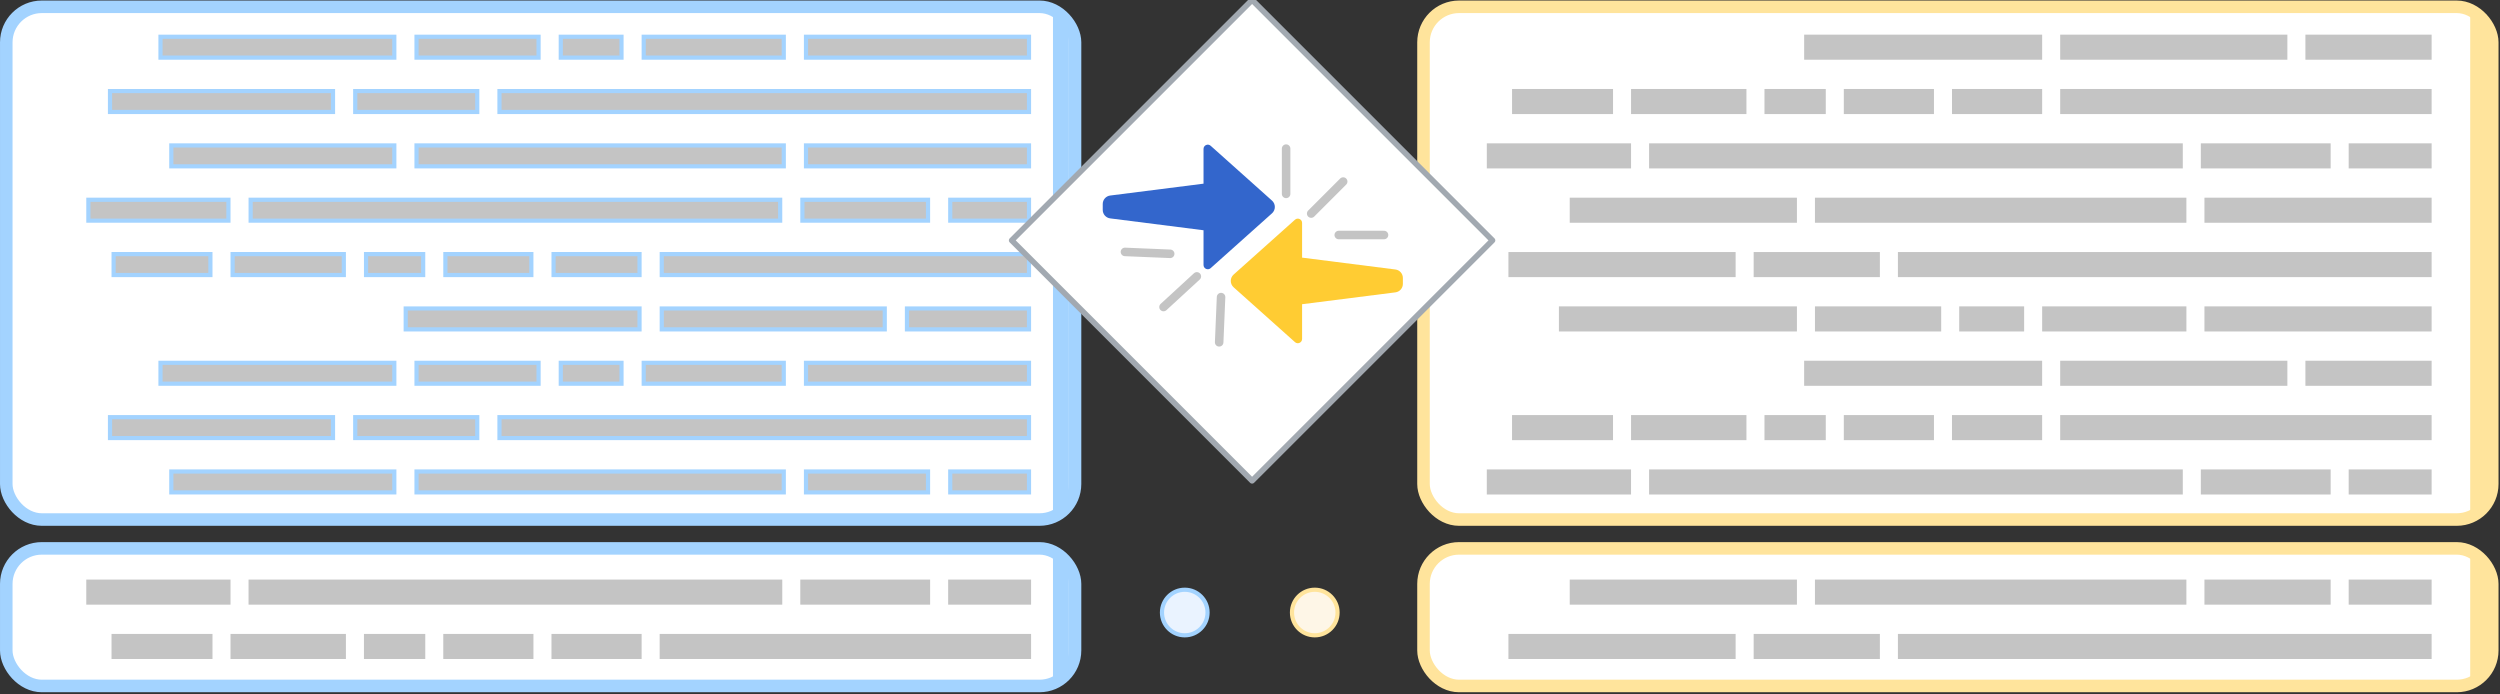 <svg width="598" height="166" viewBox="0 0 598 166" fill="none" xmlns="http://www.w3.org/2000/svg">
<rect x="0" y="0" width="598" height="166" fill="#333333" stroke="none"/>
<circle cx="283.396" cy="146.516" r="5.451" fill="#EAF3FF" stroke="#A3D3FF"/>
<circle cx="314.494" cy="146.516" r="5.451" fill="#FEF6E7" stroke="#FFE49C"/>
<rect x="596.148" y="164.082" width="255.647" height="32.91" rx="8.5" transform="rotate(-180 596.148 164.082)" fill="white" stroke="#FFE49C" stroke-width="3"/>
<rect x="594.676" y="162.404" width="3.803" height="29.262" transform="rotate(-180 594.676 162.404)" fill="#FFE49C"/>
<rect x="581.645" y="144.635" width="19.84" height="6" transform="rotate(-180 581.645 144.635)" fill="#C4C4C4"/>
<rect x="429.824" y="144.635" width="54.343" height="6" transform="rotate(-180 429.824 144.635)" fill="#C4C4C4"/>
<rect x="415.16" y="157.635" width="54.343" height="6" transform="rotate(-180 415.16 157.635)" fill="#C4C4C4"/>
<rect x="557.492" y="144.635" width="30.191" height="6" transform="rotate(-180 557.492 144.635)" fill="#C4C4C4"/>
<rect x="449.668" y="157.635" width="30.191" height="6" transform="rotate(-180 449.668 157.635)" fill="#C4C4C4"/>
<rect x="581.645" y="157.635" width="127.664" height="6" transform="rotate(-180 581.645 157.635)" fill="#C4C4C4"/>
<rect x="522.984" y="144.635" width="88.847" height="6" transform="rotate(-180 522.984 144.635)" fill="#C4C4C4"/>
<rect x="596.148" y="124.275" width="255.647" height="122.646" rx="8.5" transform="rotate(-180 596.148 124.275)" fill="white" stroke="#FFE49C" stroke-width="3"/>
<rect x="594.676" y="122.244" width="3.803" height="118.804" transform="rotate(-180 594.676 122.244)" fill="#FFE49C"/>
<rect x="581.645" y="118.286" width="19.84" height="6" transform="rotate(-180 581.645 118.286)" fill="#C4C4C4"/>
<rect x="488.48" y="105.286" width="21.565" height="6" transform="rotate(-180 488.48 105.286)" fill="#C4C4C4"/>
<rect x="462.605" y="105.286" width="21.565" height="6" transform="rotate(-180 462.605 105.286)" fill="#C4C4C4"/>
<rect x="436.727" y="105.286" width="14.664" height="6" transform="rotate(-180 436.727 105.286)" fill="#C4C4C4"/>
<rect x="417.75" y="105.286" width="27.603" height="6" transform="rotate(-180 417.75 105.286)" fill="#C4C4C4"/>
<rect x="488.48" y="92.286" width="56.931" height="6" transform="rotate(-180 488.48 92.286)" fill="#C4C4C4"/>
<rect x="484.172" y="79.286" width="15.527" height="6" transform="rotate(-180 484.172 79.286)" fill="#C4C4C4"/>
<rect x="429.824" y="79.286" width="56.931" height="6" transform="rotate(-180 429.824 79.286)" fill="#C4C4C4"/>
<rect x="581.645" y="79.286" width="54.343" height="6" transform="rotate(-180 581.645 79.286)" fill="#C4C4C4"/>
<rect x="522.988" y="79.286" width="34.504" height="6" transform="rotate(-180 522.988 79.286)" fill="#C4C4C4"/>
<rect x="464.332" y="79.286" width="30.191" height="6" transform="rotate(-180 464.332 79.286)" fill="#C4C4C4"/>
<rect x="547.141" y="92.286" width="54.343" height="6" transform="rotate(-180 547.141 92.286)" fill="#C4C4C4"/>
<rect x="429.824" y="53.286" width="54.343" height="6" transform="rotate(-180 429.824 53.286)" fill="#C4C4C4"/>
<rect x="415.16" y="66.286" width="54.343" height="6" transform="rotate(-180 415.16 66.286)" fill="#C4C4C4"/>
<rect x="581.645" y="92.286" width="30.191" height="6" transform="rotate(-180 581.645 92.286)" fill="#C4C4C4"/>
<rect x="581.645" y="53.286" width="54.343" height="6" transform="rotate(-180 581.645 53.286)" fill="#C4C4C4"/>
<rect x="449.668" y="66.286" width="30.191" height="6" transform="rotate(-180 449.668 66.286)" fill="#C4C4C4"/>
<rect x="385.832" y="105.286" width="24.153" height="6" transform="rotate(-180 385.832 105.286)" fill="#C4C4C4"/>
<rect x="557.492" y="118.286" width="31.053" height="6" transform="rotate(-180 557.492 118.286)" fill="#C4C4C4"/>
<rect x="390.145" y="118.286" width="34.504" height="6" transform="rotate(-180 390.145 118.286)" fill="#C4C4C4"/>
<rect x="522.125" y="118.286" width="127.664" height="6" transform="rotate(-180 522.125 118.286)" fill="#C4C4C4"/>
<rect x="581.645" y="66.286" width="127.664" height="6" transform="rotate(-180 581.645 66.286)" fill="#C4C4C4"/>
<rect x="581.645" y="40.286" width="19.84" height="6" transform="rotate(-180 581.645 40.286)" fill="#C4C4C4"/>
<rect x="488.484" y="27.286" width="21.565" height="6" transform="rotate(-180 488.484 27.286)" fill="#C4C4C4"/>
<rect x="462.605" y="27.286" width="21.565" height="6" transform="rotate(-180 462.605 27.286)" fill="#C4C4C4"/>
<rect x="436.727" y="27.286" width="14.664" height="6" transform="rotate(-180 436.727 27.286)" fill="#C4C4C4"/>
<rect x="417.75" y="27.286" width="27.603" height="6" transform="rotate(-180 417.75 27.286)" fill="#C4C4C4"/>
<rect x="488.484" y="14.286" width="56.931" height="6" transform="rotate(-180 488.484 14.286)" fill="#C4C4C4"/>
<rect x="547.141" y="14.286" width="54.343" height="6" transform="rotate(-180 547.141 14.286)" fill="#C4C4C4"/>
<rect x="581.645" y="14.286" width="30.191" height="6" transform="rotate(-180 581.645 14.286)" fill="#C4C4C4"/>
<rect x="385.836" y="27.286" width="24.153" height="6" transform="rotate(-180 385.836 27.286)" fill="#C4C4C4"/>
<rect x="557.492" y="40.286" width="31.053" height="6" transform="rotate(-180 557.492 40.286)" fill="#C4C4C4"/>
<rect x="390.148" y="40.286" width="34.504" height="6" transform="rotate(-180 390.148 40.286)" fill="#C4C4C4"/>
<rect x="522.125" y="40.286" width="127.664" height="6" transform="rotate(-180 522.125 40.286)" fill="#C4C4C4"/>
<rect x="581.645" y="27.286" width="88.847" height="6" transform="rotate(-180 581.645 27.286)" fill="#C4C4C4"/>
<rect x="581.645" y="105.286" width="88.847" height="6" transform="rotate(-180 581.645 105.286)" fill="#C4C4C4"/>
<rect x="522.984" y="53.286" width="88.847" height="6" transform="rotate(-180 522.984 53.286)" fill="#C4C4C4"/>
<rect x="257.148" y="164.082" width="255.647" height="32.91" rx="8.5" transform="rotate(-180 257.148 164.082)" fill="white" stroke="#A3D3FF" stroke-width="3"/>
<rect x="255.676" y="162.404" width="3.803" height="29.262" transform="rotate(-180 255.676 162.404)" fill="#A3D3FF"/>
<rect width="19.84" height="6" transform="matrix(-1 -8.74228e-08 -8.74228e-08 1 246.637 138.635)" fill="#C4C4C4"/>
<rect width="21.565" height="6" transform="matrix(-1 -8.74228e-08 -8.74228e-08 1 153.477 151.635)" fill="#C4C4C4"/>
<rect width="21.565" height="6" transform="matrix(-1 -8.74228e-08 -8.74228e-08 1 127.598 151.635)" fill="#C4C4C4"/>
<rect width="14.664" height="6" transform="matrix(-1 -8.74228e-08 -8.74228e-08 1 101.723 151.635)" fill="#C4C4C4"/>
<rect width="27.603" height="6" transform="matrix(-1 -8.74228e-08 -8.74228e-08 1 82.742 151.635)" fill="#C4C4C4"/>
<rect width="24.153" height="6" transform="matrix(-1 -8.74228e-08 -8.74228e-08 1 50.828 151.635)" fill="#C4C4C4"/>
<rect width="31.053" height="6" transform="matrix(-1 -8.74228e-08 -8.74228e-08 1 222.484 138.635)" fill="#C4C4C4"/>
<rect width="34.504" height="6" transform="matrix(-1 -8.74228e-08 -8.74228e-08 1 55.141 138.635)" fill="#C4C4C4"/>
<rect width="127.664" height="6" transform="matrix(-1 -8.74228e-08 -8.74228e-08 1 187.117 138.635)" fill="#C4C4C4"/>
<rect width="88.847" height="6" transform="matrix(-1 -8.74228e-08 -8.74228e-08 1 246.637 151.635)" fill="#C4C4C4"/>
<rect x="257.148" y="124.274" width="255.647" height="122.646" rx="8.5" transform="rotate(-180 257.148 124.274)" fill="white" stroke="#A3D3FF" stroke-width="3"/>
<rect x="255.176" y="121.743" width="2.803" height="117.804" transform="rotate(-180 255.176 121.743)" fill="#A3D3FF" stroke="#A3D3FF"/>
<rect x="-0.5" y="0.5" width="14.527" height="5" transform="matrix(-1 -8.74228e-08 -8.74228e-08 1 148.164 8.285)" fill="#C4C4C4" stroke="#A3D3FF"/>
<rect x="-0.5" y="0.5" width="55.931" height="5" transform="matrix(-1 -8.74228e-08 -8.74228e-08 1 93.82 8.285)" fill="#C4C4C4" stroke="#A3D3FF"/>
<rect x="-0.5" y="0.5" width="53.343" height="5" transform="matrix(-1 -8.74228e-08 -8.74228e-08 1 93.82 34.285)" fill="#C4C4C4" stroke="#A3D3FF"/>
<rect x="-0.5" y="0.5" width="53.343" height="5" transform="matrix(-1 -8.74228e-08 -8.74228e-08 1 79.156 21.285)" fill="#C4C4C4" stroke="#A3D3FF"/>
<rect x="-0.5" y="0.5" width="53.343" height="5" transform="matrix(-1 -8.74228e-08 -8.74228e-08 1 245.637 8.285)" fill="#C4C4C4" stroke="#A3D3FF"/>
<rect x="-0.5" y="0.5" width="53.343" height="5" transform="matrix(-1 -8.74228e-08 -8.74228e-08 1 245.637 34.285)" fill="#C4C4C4" stroke="#A3D3FF"/>
<rect x="-0.5" y="0.5" width="29.191" height="5" transform="matrix(-1 -8.74228e-08 -8.74228e-08 1 113.66 21.285)" fill="#C4C4C4" stroke="#A3D3FF"/>
<rect x="-0.5" y="0.5" width="33.504" height="5" transform="matrix(-1 -8.74228e-08 -8.74228e-08 1 186.98 8.285)" fill="#C4C4C4" stroke="#A3D3FF"/>
<rect x="-0.5" y="0.5" width="29.191" height="5" transform="matrix(-1 -8.74228e-08 -8.74228e-08 1 128.324 8.285)" fill="#C4C4C4" stroke="#A3D3FF"/>
<rect x="-0.5" y="0.5" width="126.664" height="5" transform="matrix(-1 -8.74228e-08 -8.74228e-08 1 245.637 21.285)" fill="#C4C4C4" stroke="#A3D3FF"/>
<rect x="-0.5" y="0.5" width="87.847" height="5" transform="matrix(-1 -8.74228e-08 -8.74228e-08 1 186.98 34.285)" fill="#C4C4C4" stroke="#A3D3FF"/>
<rect x="-0.5" y="0.5" width="18.84" height="5" transform="matrix(-1 -8.74228e-08 -8.74228e-08 1 245.637 47.284)" fill="#C4C4C4" stroke="#A3D3FF"/>
<rect x="-0.5" y="0.5" width="14.527" height="5" transform="matrix(-1 -8.74228e-08 -8.74228e-08 1 148.164 86.284)" fill="#C4C4C4" stroke="#A3D3FF"/>
<rect x="-0.5" y="0.5" width="18.84" height="5" transform="matrix(-1 -8.74228e-08 -8.74228e-08 1 245.637 112.284)" fill="#C4C4C4" stroke="#A3D3FF"/>
<rect x="-0.5" y="0.5" width="20.565" height="5" transform="matrix(-1 -8.74228e-08 -8.74228e-08 1 152.477 60.284)" fill="#C4C4C4" stroke="#A3D3FF"/>
<rect x="-0.5" y="0.5" width="20.565" height="5" transform="matrix(-1 -8.74228e-08 -8.74228e-08 1 126.598 60.284)" fill="#C4C4C4" stroke="#A3D3FF"/>
<rect x="-0.5" y="0.5" width="13.664" height="5" transform="matrix(-1 -8.74228e-08 -8.74228e-08 1 100.723 60.284)" fill="#C4C4C4" stroke="#A3D3FF"/>
<rect x="-0.5" y="0.5" width="26.603" height="5" transform="matrix(-1 -8.74228e-08 -8.74228e-08 1 81.742 60.284)" fill="#C4C4C4" stroke="#A3D3FF"/>
<rect x="-0.5" y="0.5" width="55.931" height="5" transform="matrix(-1 -8.74228e-08 -8.74228e-08 1 152.477 73.284)" fill="#C4C4C4" stroke="#A3D3FF"/>
<rect x="-0.5" y="0.5" width="55.931" height="5" transform="matrix(-1 -8.74228e-08 -8.74228e-08 1 93.82 86.284)" fill="#C4C4C4" stroke="#A3D3FF"/>
<rect x="-0.5" y="0.5" width="53.343" height="5" transform="matrix(-1 -8.74228e-08 -8.74228e-08 1 211.133 73.284)" fill="#C4C4C4" stroke="#A3D3FF"/>
<rect x="-0.5" y="0.5" width="53.343" height="5" transform="matrix(-1 -8.74228e-08 -8.74228e-08 1 93.82 112.284)" fill="#C4C4C4" stroke="#A3D3FF"/>
<rect x="-0.5" y="0.5" width="53.343" height="5" transform="matrix(-1 -8.74228e-08 -8.74228e-08 1 79.156 99.284)" fill="#C4C4C4" stroke="#A3D3FF"/>
<rect x="-0.5" y="0.5" width="53.343" height="5" transform="matrix(-1 -8.74228e-08 -8.74228e-08 1 245.637 86.284)" fill="#C4C4C4" stroke="#A3D3FF"/>
<rect x="-0.5" y="0.5" width="29.191" height="5" transform="matrix(-1 -8.74228e-08 -8.74228e-08 1 245.637 73.284)" fill="#C4C4C4" stroke="#A3D3FF"/>
<rect x="-0.5" y="0.5" width="29.191" height="5" transform="matrix(-1 -8.74228e-08 -8.74228e-08 1 221.484 112.284)" fill="#C4C4C4" stroke="#A3D3FF"/>
<rect x="-0.5" y="0.5" width="29.191" height="5" transform="matrix(-1 -8.74228e-08 -8.74228e-08 1 113.66 99.284)" fill="#C4C4C4" stroke="#A3D3FF"/>
<rect x="-0.5" y="0.5" width="33.504" height="5" transform="matrix(-1 -8.74228e-08 -8.74228e-08 1 186.98 86.284)" fill="#C4C4C4" stroke="#A3D3FF"/>
<rect x="-0.5" y="0.5" width="29.191" height="5" transform="matrix(-1 -8.74228e-08 -8.74228e-08 1 128.324 86.284)" fill="#C4C4C4" stroke="#A3D3FF"/>
<rect x="-0.5" y="0.5" width="23.153" height="5" transform="matrix(-1 -8.74228e-08 -8.74228e-08 1 49.828 60.284)" fill="#C4C4C4" stroke="#A3D3FF"/>
<rect x="-0.5" y="0.5" width="30.053" height="5" transform="matrix(-1 -8.74228e-08 -8.74228e-08 1 221.484 47.284)" fill="#C4C4C4" stroke="#A3D3FF"/>
<rect x="-0.5" y="0.5" width="33.504" height="5" transform="matrix(-1 -8.74228e-08 -8.74228e-08 1 54.141 47.284)" fill="#C4C4C4" stroke="#A3D3FF"/>
<rect x="-0.5" y="0.5" width="126.664" height="5" transform="matrix(-1 -8.74228e-08 -8.74228e-08 1 186.117 47.284)" fill="#C4C4C4" stroke="#A3D3FF"/>
<rect x="-0.5" y="0.5" width="126.664" height="5" transform="matrix(-1 -8.74228e-08 -8.74228e-08 1 245.637 99.284)" fill="#C4C4C4" stroke="#A3D3FF"/>
<rect x="-0.5" y="0.5" width="87.847" height="5" transform="matrix(-1 -8.74228e-08 -8.74228e-08 1 245.637 60.284)" fill="#C4C4C4" stroke="#A3D3FF"/>
<rect x="-0.5" y="0.5" width="87.847" height="5" transform="matrix(-1 -8.74228e-08 -8.74228e-08 1 186.98 112.284)" fill="#C4C4C4" stroke="#A3D3FF"/>
<path d="M357 57.5L299.5 0L242 57.5L299.5 115L357 57.5Z" fill="white" stroke="#A2A9B1" stroke-width="1.361" stroke-linejoin="round"/>
<path d="M304.262 51.027C305.17 50.215 305.17 48.794 304.262 47.983L289.585 34.864C288.927 34.276 287.884 34.743 287.884 35.625L287.884 43.932L265.559 46.77C264.54 46.9 263.775 47.767 263.775 48.795L263.775 50.214C263.775 51.242 264.54 52.109 265.559 52.239L287.884 55.077L287.884 63.384C287.884 64.266 288.927 64.733 289.585 64.145L304.262 51.027Z" fill="#3366CC"/>
<path d="M295.082 65.675C294.174 66.486 294.174 67.907 295.082 68.719L309.759 81.838C310.417 82.425 311.46 81.959 311.46 81.077L311.46 72.769L333.784 69.931C334.804 69.802 335.568 68.934 335.568 67.906L335.568 66.487C335.568 65.459 334.804 64.592 333.784 64.462L311.46 61.624L311.46 53.317C311.46 52.435 310.417 51.968 309.759 52.556L295.082 65.675Z" fill="#FFCC33"/>
<path d="M291.625 81.883L292.078 71.067" stroke="#C4C4C4" stroke-width="2.041" stroke-linecap="round"/>
<path d="M269.09 60.258L279.907 60.711" stroke="#C4C4C4" stroke-width="2.041" stroke-linecap="round"/>
<path d="M278.316 73.442L286.285 66.113" stroke="#C4C4C4" stroke-width="2.041" stroke-linecap="round"/>
<path d="M307.637 35.55L307.637 46.377" stroke="#C4C4C4" stroke-width="2.041" stroke-linecap="round"/>
<path d="M331.055 56.215L320.228 56.215" stroke="#C4C4C4" stroke-width="2.041" stroke-linecap="round"/>
<path d="M321.289 43.428L313.634 51.084" stroke="#C4C4C4" stroke-width="2.041" stroke-linecap="round"/>
</svg>
